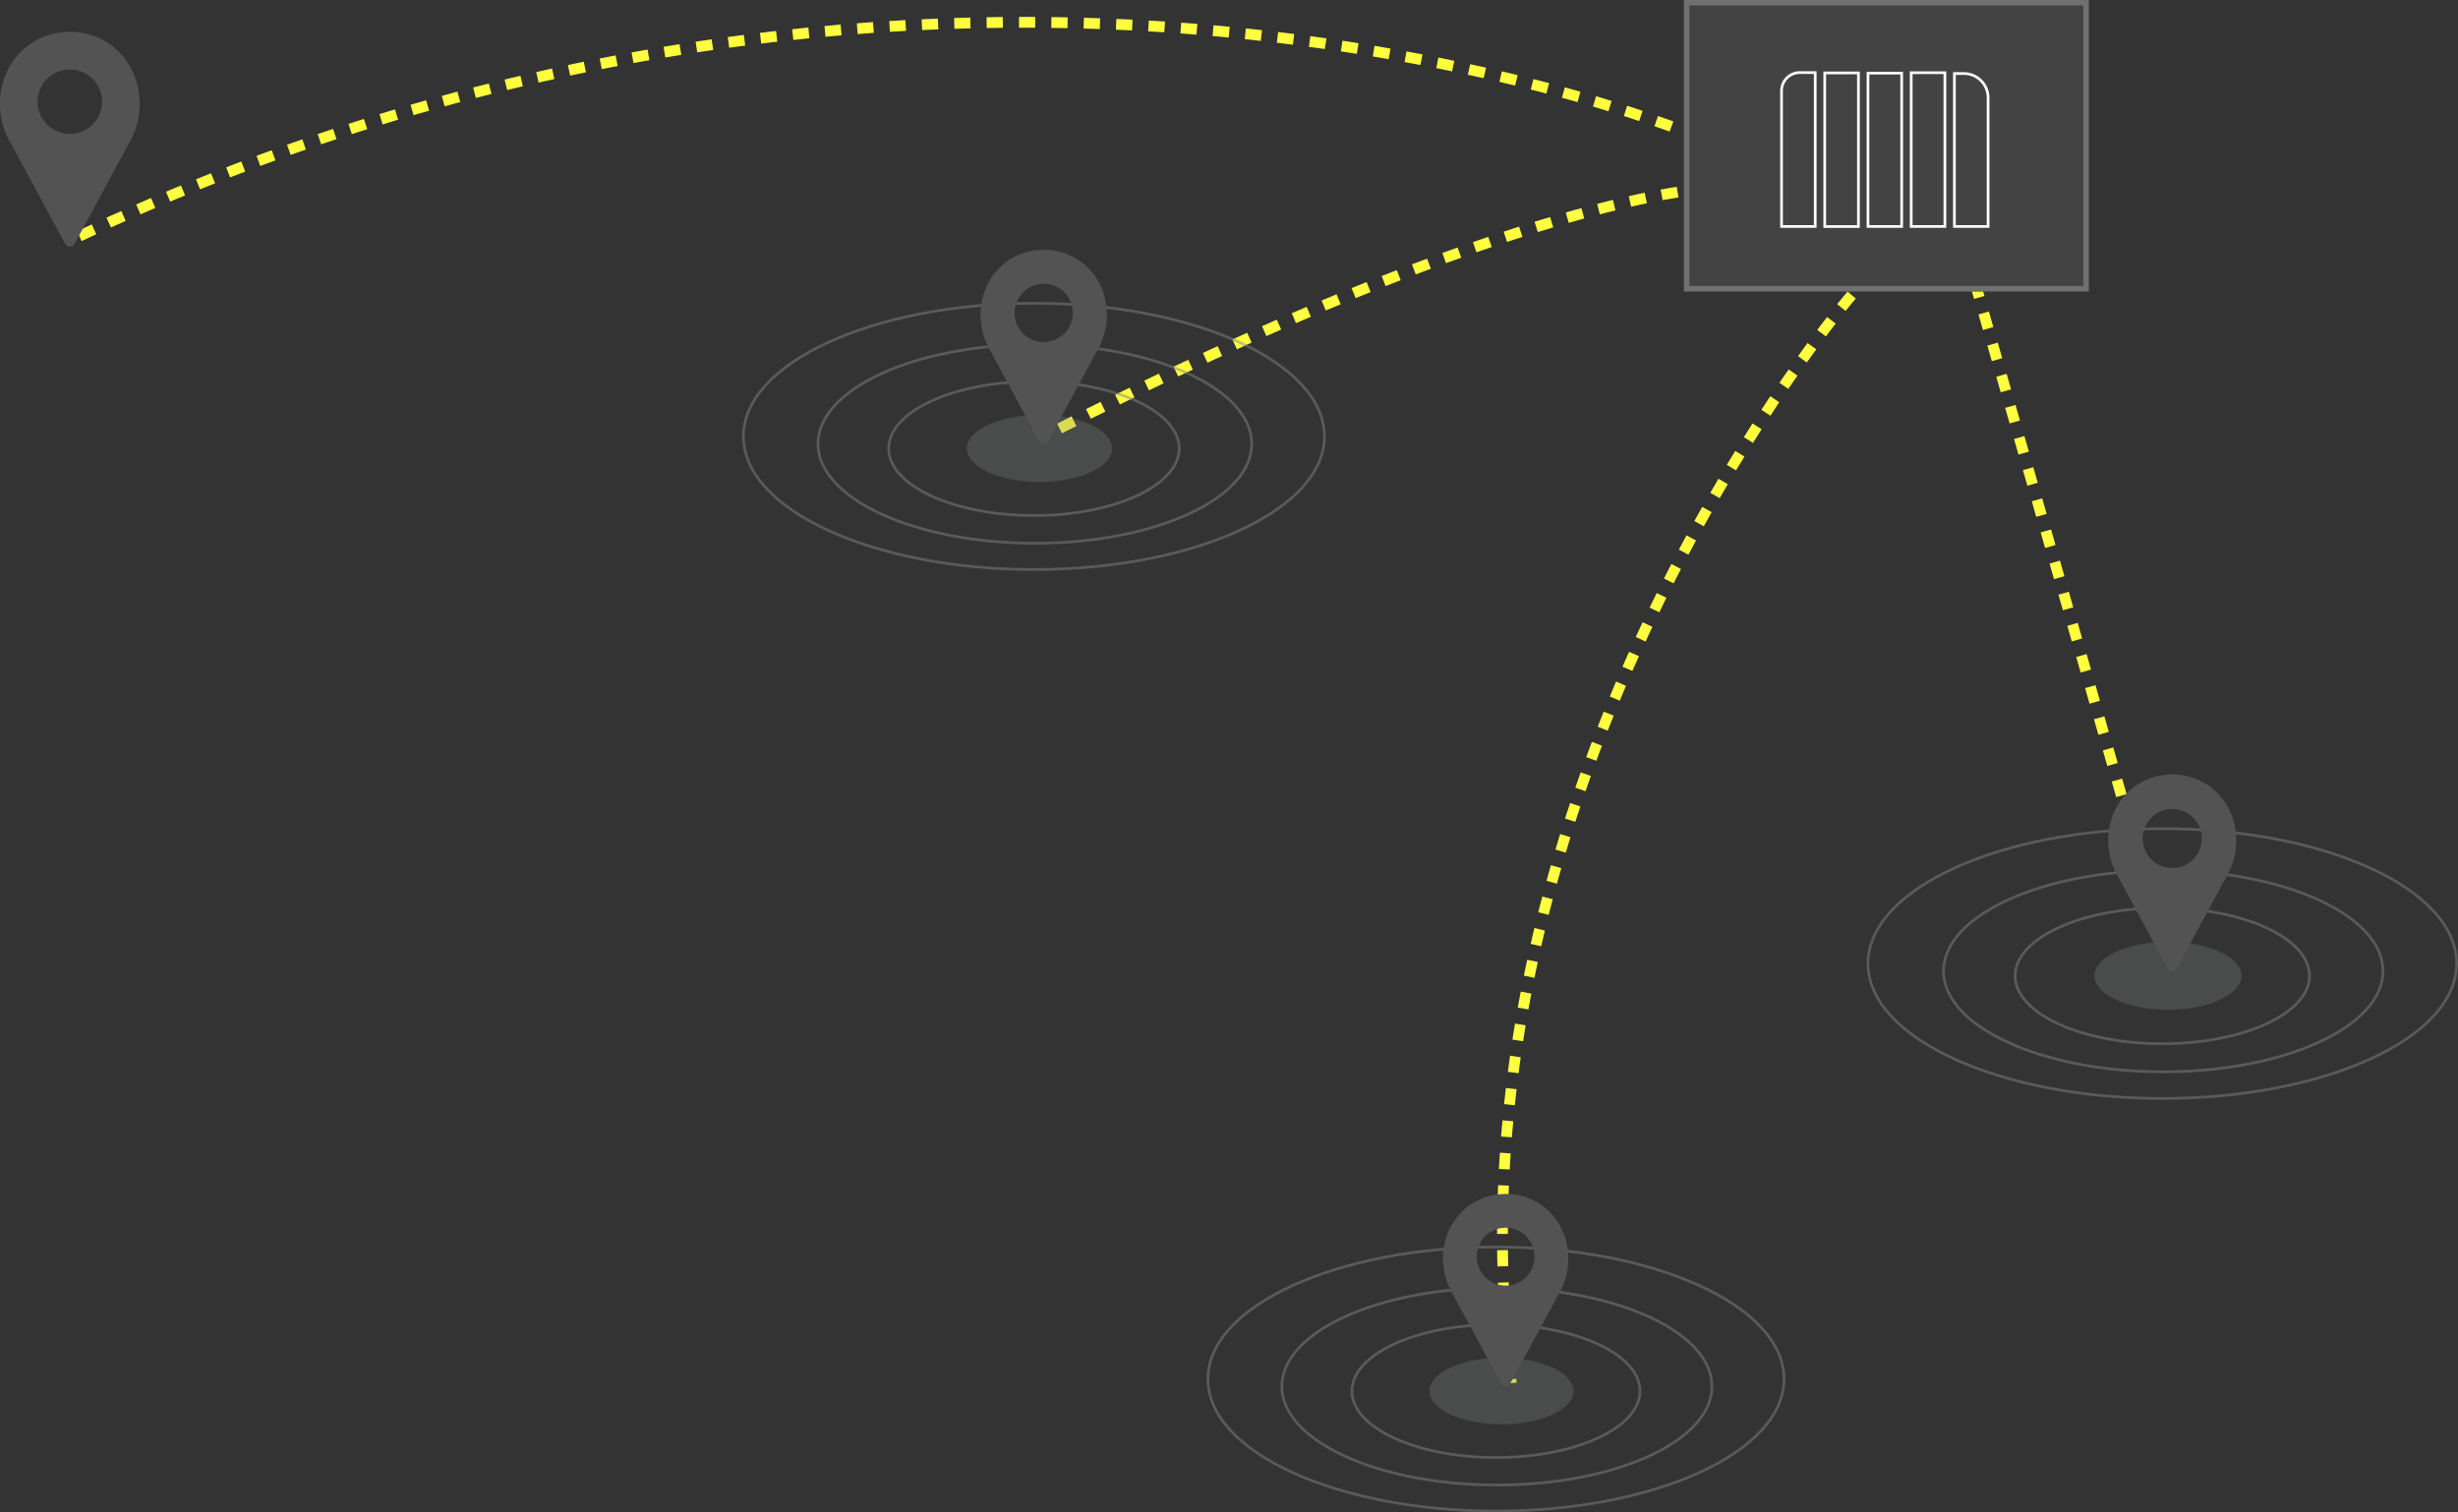 <svg xmlns="http://www.w3.org/2000/svg" width="455.417" height="280.25" viewBox="0 0 455.417 280.25">
  <rect x="0" y="0" width="455.417" height="280.25" fill="#333333" stroke="none"/>
  <g id="Brand-Manager-Header-Illus" transform="translate(-1370.954 -223.602)">
    <g id="Lines" transform="translate(1384.177 227.729)">
      <path id="Path_19152" data-name="Path 19152" d="M2718,543.606l35.951,126.029" transform="translate(-2365.332 -495.508)" fill="none" stroke="#ffff40" stroke-width="2" stroke-dasharray="3 3"/>
      <path id="Path_19153" data-name="Path 19153" d="M2728.7,532.337s-34.312.6-122.608,45.536" transform="translate(-2425.138 -501.531)" fill="none" stroke="#ffff40" stroke-width="2" stroke-dasharray="3 3"/>
      <path id="Path_19155" data-name="Path 19155" d="M2680.324,508.538s-76.76,89.123-63.061,201.632" transform="translate(-2350.473 -457.992)" fill="none" stroke="#ffff40" stroke-width="2" stroke-dasharray="3 3"/>
      <path id="Path_19154" data-name="Path 19154" d="M2789.555,557.066s-137.745-59.126-302.07,18.86" transform="translate(-2487.485 -535.597)" fill="none" stroke="#ffff40" stroke-width="2" stroke-dasharray="3 3"/>
    </g>
    <g id="locator" transform="translate(1594.75 444.844)">
      <g id="Group_11355" data-name="Group 11355" transform="translate(0 9.83)">
        <ellipse id="Oval" cx="26.688" cy="12.318" rx="26.688" ry="12.318" transform="translate(26.688 14.371)" fill="none" stroke="#818384" stroke-width="0.5" opacity="0.5"/>
        <ellipse id="Oval_Copy" data-name="Oval Copy" cx="39.849" cy="18.264" rx="39.849" ry="18.264" transform="translate(13.701 7.572)" fill="none" stroke="#818384" stroke-width="0.5" opacity="0.5"/>
        <ellipse id="Oval_Copy_2" data-name="Oval Copy 2" cx="53.376" cy="24.464" rx="53.376" ry="24.464" transform="translate(0 0)" fill="none" stroke="#818384" stroke-width="0.5" opacity="0.5"/>
        <ellipse id="Oval-2" data-name="Oval" cx="13.344" cy="6.159" rx="13.344" ry="6.159" transform="translate(41.059 20.529)" fill="#818384" opacity="0.3"/>
      </g>
      <path id="Path_1590" data-name="Path 1590" d="M216.011,56.081c-6.372,0-11.611,4.969-11.611,12.058a12.99,12.99,0,0,0,1.8,6.489l9.03,16.7a.893.893,0,0,0,1.563,0l9.03-16.705a12.991,12.991,0,0,0,1.8-6.489c0-7.088-5.239-12.058-11.611-12.058Zm0,6.252a5.359,5.359,0,1,1-5.359,5.359A5.359,5.359,0,0,1,216.011,62.333Z" transform="translate(-160.837 -56.08)" fill="#535353"/>
    </g>
    <g id="locator-2" data-name="locator" transform="translate(1370.954 229.5)">
      <path id="Path_1590-2" data-name="Path 1590" d="M217.343,56.081c-7.1,0-12.943,5.539-12.943,13.441a14.481,14.481,0,0,0,2.007,7.234l10.066,18.621a1,1,0,0,0,1.742,0L228.28,76.755a14.481,14.481,0,0,0,2.007-7.234c0-7.9-5.84-13.441-12.943-13.441Zm0,6.969a5.974,5.974,0,1,1-5.974,5.974A5.974,5.974,0,0,1,217.343,63.05Z" transform="translate(-204.4 -56.08)" fill="#535353"/>
    </g>
    <g id="locator-3" data-name="locator" transform="translate(1508.693 269.884)">
      <g id="Group_11355-2" data-name="Group 11355" transform="translate(0 9.912)">
        <ellipse id="Oval-3" data-name="Oval" cx="26.913" cy="12.421" rx="26.913" ry="12.421" transform="translate(26.913 14.491)" fill="none" stroke="#818384" stroke-width="0.5" opacity="0.5"/>
        <ellipse id="Oval_Copy-2" data-name="Oval Copy" cx="40.184" cy="18.418" rx="40.184" ry="18.418" transform="translate(13.817 7.635)" fill="none" stroke="#818384" stroke-width="0.5" opacity="0.5"/>
        <ellipse id="Oval_Copy_2-2" data-name="Oval Copy 2" cx="53.825" cy="24.67" rx="53.825" ry="24.67" transform="translate(0 0)" fill="none" stroke="#818384" stroke-width="0.5" opacity="0.5"/>
        <ellipse id="Oval-4" data-name="Oval" cx="13.456" cy="6.211" rx="13.456" ry="6.211" transform="translate(41.404 20.702)" fill="#818384" opacity="0.3"/>
      </g>
      <path id="Path_1590-3" data-name="Path 1590" d="M216.109,56.081c-6.426,0-11.709,5.011-11.709,12.159a13.1,13.1,0,0,0,1.815,6.544l9.106,16.845a.9.9,0,0,0,1.576,0L226,74.783a13.1,13.1,0,0,0,1.815-6.544c0-7.148-5.283-12.159-11.709-12.159Zm0,6.3a5.4,5.4,0,1,1-5.4,5.4A5.4,5.4,0,0,1,216.109,62.385Z" transform="translate(-160.471 -56.08)" fill="#535353"/>
    </g>
    <g id="locator-4" data-name="locator" transform="translate(1717.052 367.11)">
      <g id="Group_11355-3" data-name="Group 11355" transform="translate(0 10.043)">
        <ellipse id="Oval-5" data-name="Oval" cx="27.267" cy="12.585" rx="27.267" ry="12.585" transform="translate(27.267 14.682)" fill="none" stroke="#818384" stroke-width="0.5" opacity="0.5"/>
        <ellipse id="Oval_Copy-3" data-name="Oval Copy" cx="40.713" cy="18.66" rx="40.713" ry="18.66" transform="translate(13.999 7.736)" fill="none" stroke="#818384" stroke-width="0.5" opacity="0.5"/>
        <ellipse id="Oval_Copy_2-3" data-name="Oval Copy 2" cx="54.535" cy="24.995" rx="54.535" ry="24.995" transform="translate(0 0)" fill="none" stroke="#818384" stroke-width="0.5" opacity="0.5"/>
        <ellipse id="Oval-6" data-name="Oval" cx="13.634" cy="6.292" rx="13.634" ry="6.292" transform="translate(41.95 20.975)" fill="#818384" opacity="0.3"/>
      </g>
      <path id="Path_1590-4" data-name="Path 1590" d="M216.263,56.081c-6.511,0-11.863,5.077-11.863,12.319a13.273,13.273,0,0,0,1.839,6.63L215.465,92.1a.913.913,0,0,0,1.6,0l9.226-17.068a13.273,13.273,0,0,0,1.839-6.63c0-7.242-5.352-12.319-11.863-12.319Zm0,6.388a5.475,5.475,0,1,1-5.475,5.475A5.475,5.475,0,0,1,216.263,62.468Z" transform="translate(-159.892 -56.08)" fill="#535353"/>
    </g>
    <g id="brand" transform="translate(1683.185 224)">
      <g id="Rectangle_5700" data-name="Rectangle 5700" transform="translate(-0.23 -0.398)" fill="#434343" stroke="#707070" stroke-width="1">
        <rect width="75" height="54" stroke="none"/>
        <rect x="0.5" y="0.5" width="74" height="53" fill="none"/>
      </g>
      <g id="Brand_Manager-White" data-name="Brand Manager-White" transform="translate(17.851 13.052)">
        <path id="Path_633" data-name="Path 633" d="M12.041,69.5V98.012H5.8V72.888A3.385,3.385,0,0,1,9.188,69.5Z" transform="translate(-5.8 -69.5)" fill="none" stroke="#fff" stroke-width="0.5"/>
        <rect id="Rectangle_216" data-name="Rectangle 216" width="28.466" height="6.241" transform="translate(8.007 28.529) rotate(-90)" fill="none" stroke="#fff" stroke-width="0.5"/>
        <rect id="Rectangle_217" data-name="Rectangle 217" width="28.413" height="6.241" transform="translate(16.017 28.51) rotate(-90)" fill="none" stroke="#fff" stroke-width="0.5"/>
        <rect id="Rectangle_218" data-name="Rectangle 218" width="28.489" height="6.241" transform="translate(24.024 28.51) rotate(-90)" fill="none" stroke="#fff" stroke-width="0.5"/>
        <path id="Path_634" data-name="Path 634" d="M430.841,76.282v23.854H424.6V71.8h1.759A4.488,4.488,0,0,1,430.841,76.282Z" transform="translate(-392.57 -71.624)" fill="none" stroke="#fff" stroke-width="0.5"/>
      </g>
    </g>
  </g>
</svg>
